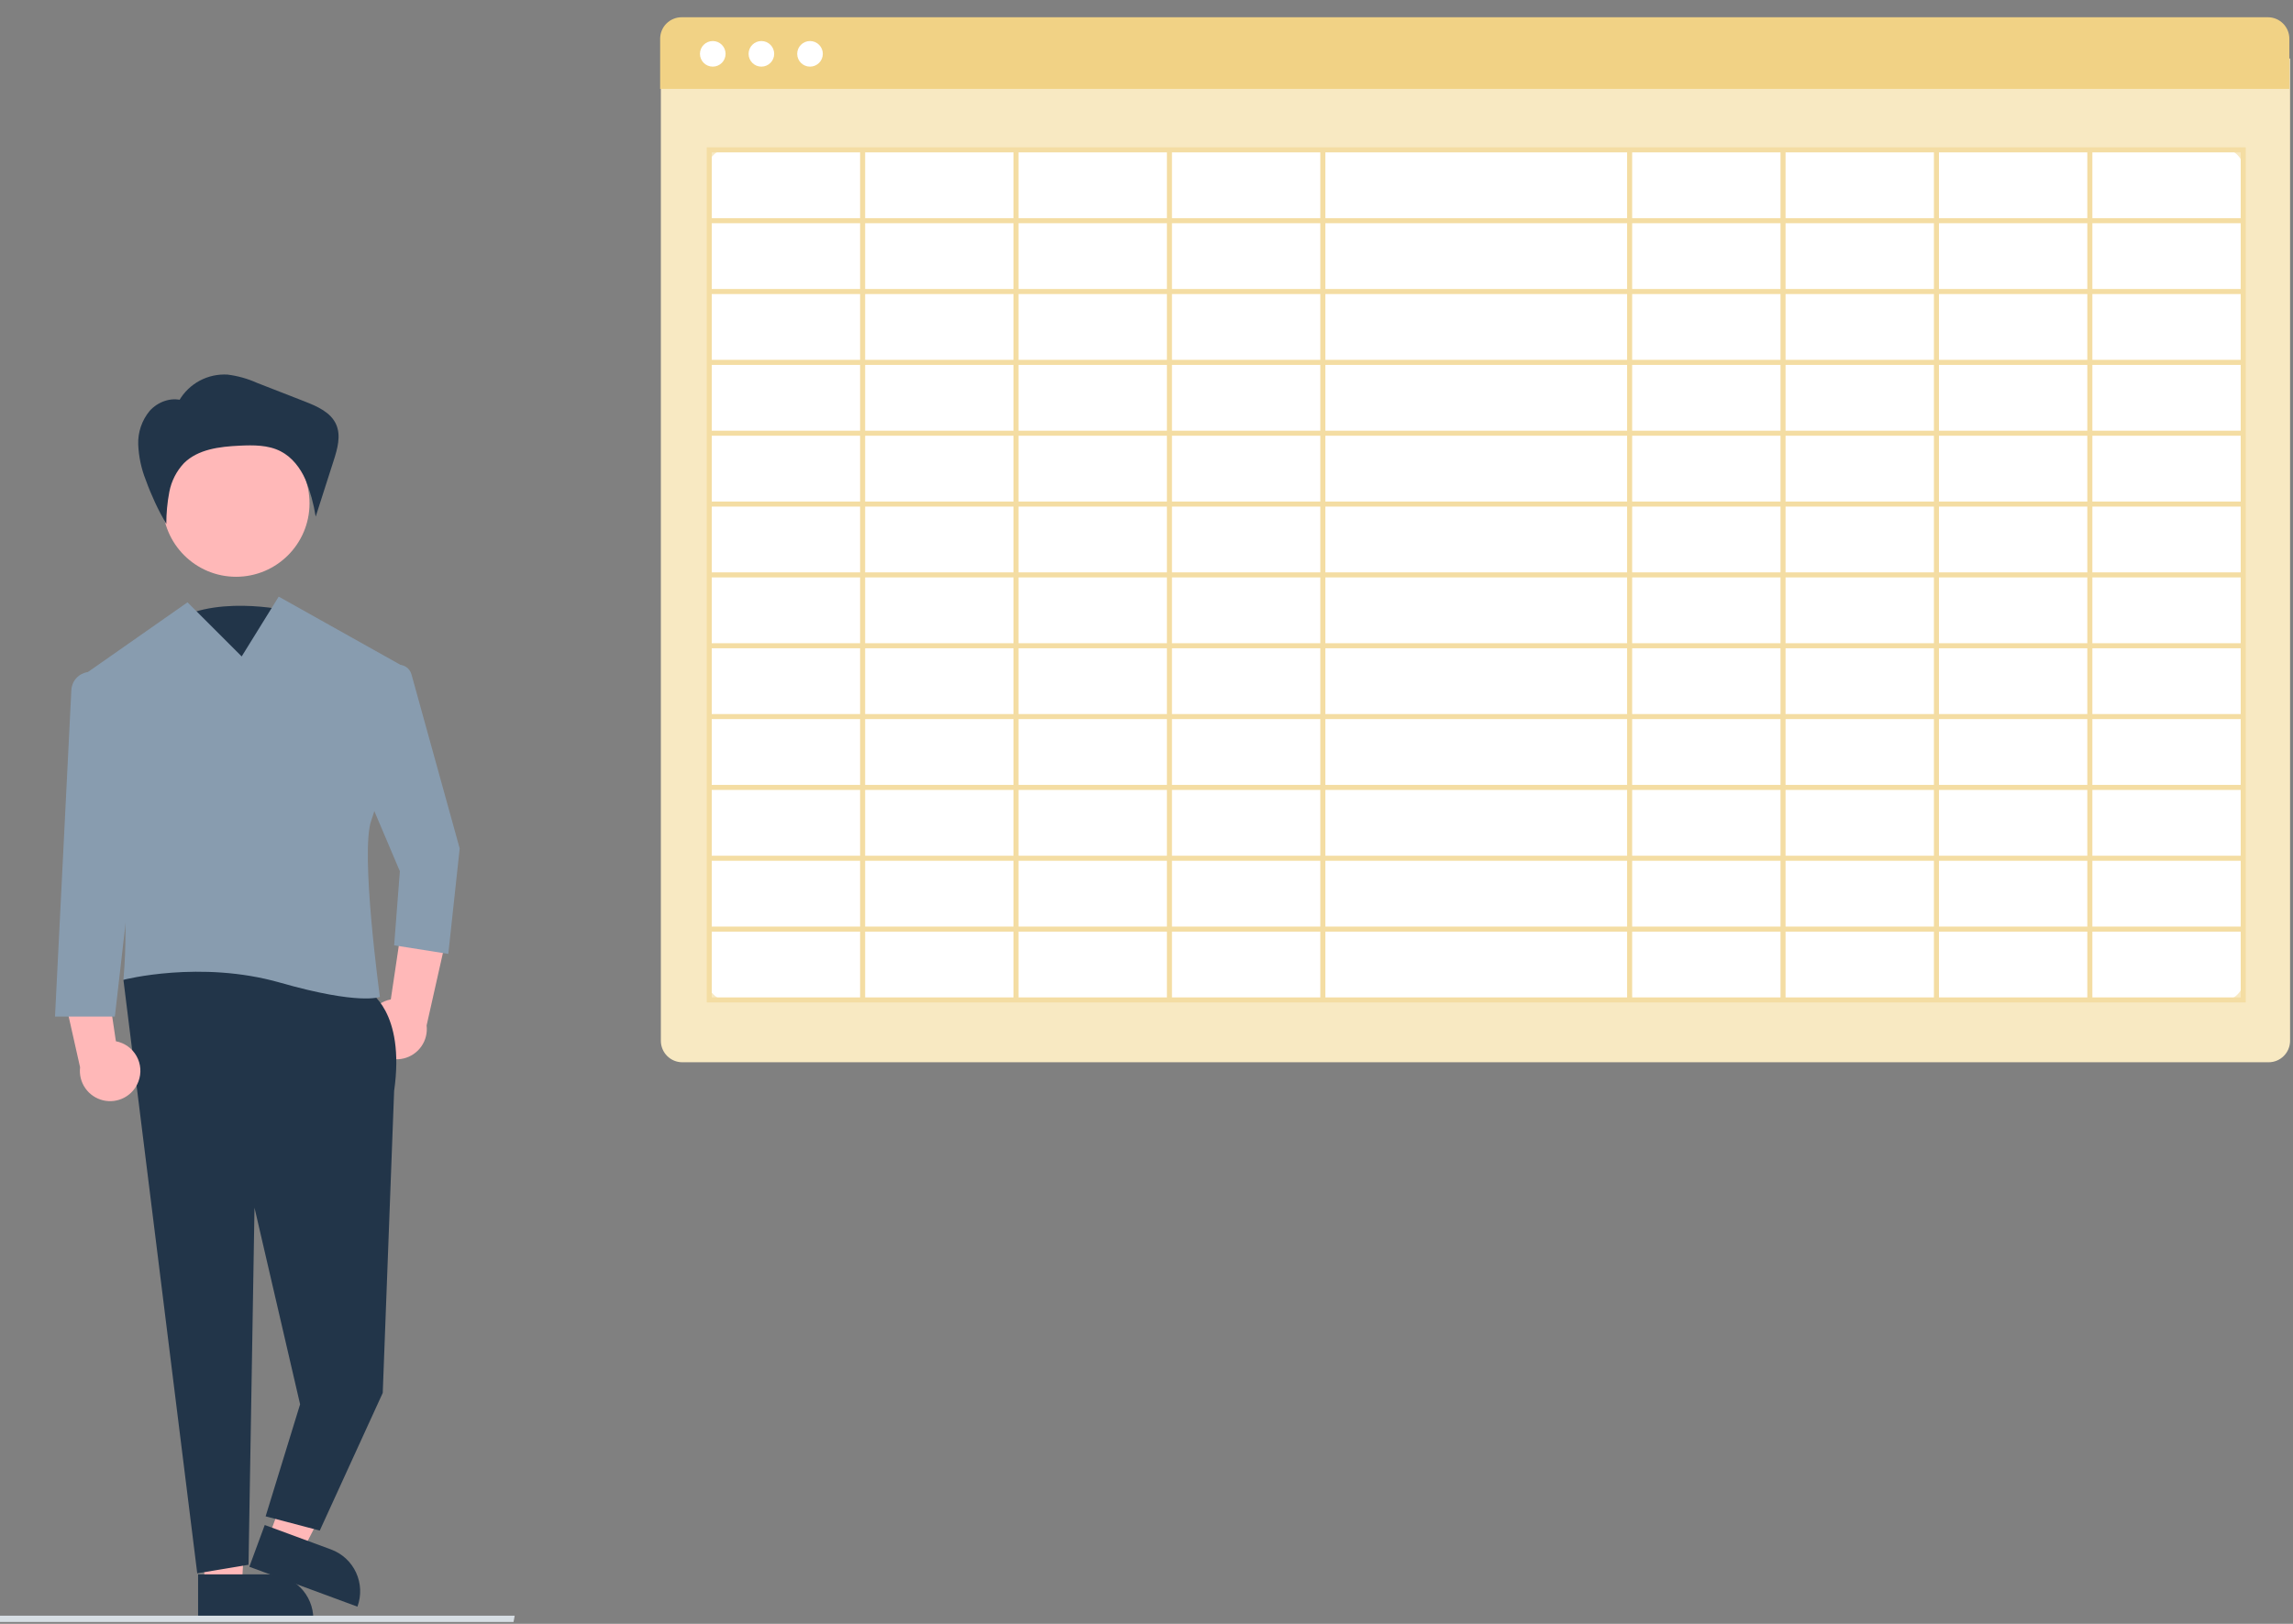 <svg width="120" height="85" viewBox="0 0 120 85" fill="none" xmlns="http://www.w3.org/2000/svg">
<rect x="0" y="0" width="120" height="85" fill="#808080" stroke="none"/>
<path d="M118.724 55.604H35.707C35.41 55.604 35.124 55.485 34.914 55.275C34.704 55.065 34.585 54.779 34.585 54.482V3.064H119.847V54.482C119.846 54.779 119.728 55.065 119.517 55.275C119.307 55.485 119.022 55.604 118.724 55.604Z" fill="#F8E9C2"/>
<path d="M116.29 52.391H38.141C37.841 52.391 37.552 52.271 37.34 52.058C37.127 51.846 37.007 51.557 37.007 51.256V8.912C37.007 8.611 37.127 8.323 37.34 8.11C37.552 7.897 37.841 7.778 38.141 7.777H116.29C116.591 7.778 116.879 7.897 117.092 8.11C117.304 8.323 117.424 8.611 117.424 8.912V51.256C117.424 51.557 117.304 51.846 117.092 52.058C116.879 52.271 116.591 52.391 116.29 52.391Z" fill="white"/>
<path d="M119.809 4.652H34.548V2.025C34.548 1.728 34.666 1.443 34.877 1.232C35.087 1.022 35.373 0.903 35.67 0.903H118.687C118.985 0.903 119.27 1.022 119.48 1.232C119.691 1.443 119.809 1.728 119.809 2.025L119.809 4.652Z" fill="#F1D285"/>
<path d="M37.302 3.488C37.672 3.488 37.972 3.188 37.972 2.818C37.972 2.448 37.672 2.148 37.302 2.148C36.931 2.148 36.631 2.448 36.631 2.818C36.631 3.188 36.931 3.488 37.302 3.488Z" fill="white"/>
<path d="M39.846 3.488C40.216 3.488 40.516 3.188 40.516 2.818C40.516 2.448 40.216 2.148 39.846 2.148C39.476 2.148 39.176 2.448 39.176 2.818C39.176 3.188 39.476 3.488 39.846 3.488Z" fill="white"/>
<path d="M42.391 3.488C42.761 3.488 43.061 3.188 43.061 2.818C43.061 2.448 42.761 2.148 42.391 2.148C42.02 2.148 41.72 2.448 41.72 2.818C41.72 3.188 42.02 3.488 42.391 3.488Z" fill="white"/>
<path d="M36.984 7.712V52.474H117.528V7.712L36.984 7.712ZM117.264 11.42H109.5V7.976H117.264V11.42ZM69.36 37.377V33.933H85.152V37.377H69.36ZM85.152 37.641V41.085H69.36V37.641H85.152ZM85.152 22.809V26.253H69.36V22.809H85.152ZM69.36 22.545V19.101H85.152V22.545H69.36ZM69.36 29.961V26.517H85.152V29.961H69.36ZM85.152 30.225V33.669H69.36V30.225H85.152ZM69.096 26.253H61.332V22.809H69.096V26.253ZM69.096 26.517V29.961H61.332V26.517H69.096ZM69.096 30.225V33.669H61.332V30.225H69.096ZM69.096 33.933V37.377H61.332V33.933H69.096ZM85.416 33.933H93.18V37.377H85.416L85.416 33.933ZM85.416 33.669V30.225H93.18V33.669H85.416ZM85.416 29.961V26.517H93.18V29.961H85.416ZM85.416 26.253V22.809H93.18V26.253H85.416ZM85.416 22.545V19.101H93.18V22.545H85.416ZM85.416 18.836V15.392H93.18V18.836H85.416ZM85.152 18.836H69.36V15.392H85.152L85.152 18.836ZM69.096 18.836H61.332V15.392H69.096V18.836ZM69.096 19.101V22.545H61.332V19.101H69.096ZM61.068 22.545H53.304V19.101H61.068L61.068 22.545ZM61.068 22.809V26.253H53.304V22.809H61.068ZM61.068 26.517V29.961H53.304V26.517H61.068ZM61.068 30.225V33.669H53.304V30.225H61.068ZM61.068 33.933V37.377H53.304V33.933H61.068ZM61.068 37.641V41.085H53.304V37.641H61.068ZM61.332 37.641H69.096V41.085H61.332V37.641ZM69.096 41.349V44.793H61.332V41.349H69.096ZM69.36 41.349H85.152V44.793H69.36V41.349ZM85.416 41.349H93.18V44.793H85.416L85.416 41.349ZM85.416 41.085V37.641H93.18V41.085H85.416ZM93.444 37.641H101.208V41.085H93.444L93.444 37.641ZM93.444 37.377V33.933H101.208V37.377H93.444ZM93.444 33.669V30.225H101.208V33.669H93.444ZM93.444 29.961V26.517H101.208V29.961H93.444ZM93.444 26.253V22.809H101.208V26.253H93.444ZM93.444 22.545V19.101H101.208V22.545H93.444ZM93.444 18.836V15.392H101.208V18.836H93.444ZM93.444 15.128V11.684H101.208V15.128H93.444ZM93.18 15.128H85.416V11.684H93.18L93.18 15.128ZM85.152 15.128H69.36V11.684H85.152L85.152 15.128ZM69.096 15.128H61.332V11.684H69.096V15.128ZM61.068 15.128H53.304V11.684H61.068L61.068 15.128ZM61.068 15.392V18.836H53.304V15.392H61.068ZM53.04 18.836H45.276V15.392H53.04V18.836ZM53.04 19.101V22.545H45.276V19.101H53.04ZM53.04 22.809V26.253H45.276V22.809H53.04ZM53.04 26.517V29.961H45.276V26.517H53.04ZM53.04 30.225V33.669H45.276V30.225H53.04ZM53.04 33.933V37.377H45.276V33.933H53.04ZM53.04 37.641V41.085H45.276V37.641H53.04ZM53.04 41.349V44.793H45.276V41.349H53.04ZM53.304 41.349H61.068V44.793H53.304L53.304 41.349ZM61.068 45.057V48.502H53.304V45.057H61.068ZM61.332 45.057H69.096V48.502H61.332V45.057ZM69.36 45.057H85.152V48.502H69.36V45.057ZM85.416 45.057H93.18V48.502H85.416L85.416 45.057ZM93.444 45.057H101.208V48.502H93.444L93.444 45.057ZM93.444 44.793V41.349H101.208V44.793H93.444ZM101.472 41.349H109.236V44.793H101.472V41.349ZM101.472 41.085V37.641H109.236V41.085H101.472ZM101.472 37.377V33.933H109.236V37.377H101.472ZM101.472 33.669V30.225H109.236V33.669H101.472ZM101.472 29.961V26.517H109.236V29.961H101.472ZM101.472 26.253V22.809H109.236V26.253H101.472ZM101.472 22.545V19.101H109.236V22.545H101.472ZM101.472 18.836V15.392H109.236V18.836H101.472ZM101.472 15.128V11.684H109.236V15.128H101.472ZM101.472 11.42V7.976H109.236V11.42L101.472 11.42ZM101.208 11.42H93.444V7.976H101.208L101.208 11.42ZM93.18 11.42H85.416V7.976H93.18L93.18 11.42ZM85.152 11.42H69.36V7.976H85.152L85.152 11.42ZM69.096 11.42H61.332V7.976H69.096V11.42ZM61.068 11.42H53.304V7.976H61.068L61.068 11.42ZM53.04 11.42H45.276V7.976H53.04V11.42ZM53.04 11.684V15.128H45.276V11.684H53.04ZM45.012 15.128H37.248V11.684H45.012L45.012 15.128ZM45.012 15.392V18.836H37.248V15.392H45.012ZM45.012 19.101V22.545H37.248V19.101H45.012ZM45.012 22.809V26.253H37.248V22.809H45.012ZM45.012 26.517V29.961H37.248V26.517H45.012ZM45.012 30.225V33.669H37.248V30.225H45.012ZM45.012 33.933V37.377H37.248V33.933H45.012ZM45.012 37.641V41.085H37.248V37.641H45.012ZM45.012 41.349V44.793H37.248V41.349H45.012ZM45.012 45.057V48.502H37.248V45.057H45.012ZM45.276 45.057H53.04V48.502H45.276L45.276 45.057ZM53.04 48.766V52.209H45.276V48.766H53.04ZM53.304 48.766H61.068V52.209H53.304L53.304 48.766ZM61.332 48.766H69.096V52.209H61.332L61.332 48.766ZM69.36 48.766H85.152V52.209H69.36L69.36 48.766ZM85.416 48.766H93.18V52.209H85.416V48.766ZM93.444 48.766H101.208V52.209H93.444L93.444 48.766ZM101.472 48.766H109.236V52.209H101.472V48.766ZM101.472 48.502V45.057H109.236V48.502H101.472ZM109.5 45.057H117.264V48.502H109.5V45.057ZM109.5 44.793V41.349H117.264V44.793H109.5ZM109.5 41.085V37.641H117.264V41.085H109.5ZM109.5 37.377V33.933H117.264V37.377H109.5ZM109.5 33.669V30.225H117.264V33.669H109.5ZM109.5 29.961V26.517H117.264V29.961H109.5ZM109.5 26.253V22.809H117.264V26.253H109.5ZM109.5 22.545V19.101H117.264V22.545H109.5ZM109.5 18.836V15.392H117.264V18.836H109.5ZM109.5 15.128V11.684H117.264V15.128H109.5ZM45.012 7.976V11.42H37.248V7.976H45.012ZM37.248 48.766H45.012V52.209H37.248V48.766ZM109.5 52.209V48.766H117.264V52.209H109.5Z" fill="#F4DDA3"/>
<path d="M15.058 31.965C15.058 31.965 10.983 31.026 8.742 32.748C6.501 34.469 11.594 38.381 11.594 38.381L15.058 31.965Z" fill="#223549"/>
<path d="M19.272 54.419C19.191 54.204 19.157 53.973 19.174 53.744C19.191 53.514 19.258 53.291 19.371 53.091C19.483 52.89 19.639 52.717 19.825 52.582C20.012 52.448 20.226 52.356 20.452 52.314L21.276 46.783L23.44 48.722L22.326 53.677C22.372 54.062 22.276 54.45 22.055 54.768C21.834 55.087 21.505 55.313 21.128 55.404C20.752 55.496 20.355 55.446 20.013 55.264C19.671 55.083 19.407 54.782 19.272 54.419H19.272Z" fill="#FFB8B8"/>
<path d="M10.743 83.133L12.657 83.006L13.078 75.561L10.253 75.749L10.743 83.133Z" fill="#FFB8B8"/>
<path d="M16.397 84.74H10.367V82.411H14.067C14.685 82.411 15.278 82.656 15.715 83.093C16.151 83.53 16.397 84.123 16.397 84.74Z" fill="#223549"/>
<path d="M14.051 80.483L15.851 81.147L19.27 74.521L16.613 73.54L14.051 80.483Z" fill="#FFB8B8"/>
<path d="M18.705 84.1L13.049 82.012L13.855 79.826L17.326 81.107C17.906 81.321 18.377 81.757 18.635 82.318C18.894 82.879 18.919 83.52 18.705 84.1L18.705 84.1Z" fill="#223549"/>
<path d="M19.284 51.884C19.284 51.884 21.223 52.928 20.626 57.104L20.03 72.911L16.734 80.118L13.901 79.372L15.705 73.508L13.319 63.218L13.006 81.907L10.322 82.355L6.459 51.288L11.38 49.051L19.284 51.884Z" fill="#223549"/>
<path d="M12.355 30.191C14.477 30.191 16.198 28.47 16.198 26.348C16.198 24.225 14.477 22.504 12.355 22.504C10.232 22.504 8.511 24.225 8.511 26.348C8.511 28.47 10.232 30.191 12.355 30.191Z" fill="#FFB8B8"/>
<path d="M14.586 31.23L12.648 34.361L9.814 31.528L4.517 35.236C4.331 35.366 4.195 35.555 4.13 35.772C4.066 35.989 4.077 36.222 4.162 36.432C4.976 38.447 7.063 44.403 6.459 51.288C6.459 51.288 10.486 50.244 14.661 51.437C18.837 52.63 19.881 52.182 19.881 52.182C19.881 52.182 18.837 44.577 19.433 42.936C19.928 41.576 20.936 37.034 21.265 35.525C21.296 35.382 21.281 35.234 21.221 35.101C21.161 34.968 21.06 34.857 20.932 34.786L14.586 31.23Z" fill="#889CAF"/>
<path d="M20.78 34.804C20.944 34.781 21.111 34.818 21.249 34.909C21.388 34.999 21.489 35.137 21.533 35.297L24.057 44.413L23.461 49.931L20.627 49.483L20.926 45.606L18.838 40.685L20.216 35.31C20.25 35.179 20.321 35.061 20.421 34.971C20.522 34.882 20.646 34.823 20.78 34.804Z" fill="#889CAF"/>
<path d="M9.383 20.952C9.639 20.517 10.011 20.161 10.456 19.924C10.902 19.687 11.405 19.578 11.909 19.608C12.436 19.674 12.95 19.818 13.435 20.035L15.948 21.015C16.598 21.269 17.31 21.58 17.592 22.218C17.854 22.811 17.659 23.495 17.461 24.111L16.521 27.043C16.417 26.38 16.238 25.73 15.988 25.107C15.715 24.494 15.283 23.928 14.686 23.622C14.033 23.287 13.264 23.294 12.531 23.329C11.494 23.379 10.366 23.511 9.628 24.243C9.237 24.659 8.972 25.177 8.863 25.738C8.756 26.295 8.703 26.862 8.703 27.429C8.277 26.698 7.919 25.929 7.632 25.133C7.396 24.541 7.261 23.912 7.234 23.275C7.209 22.632 7.423 22.003 7.833 21.507C8.257 21.033 8.949 20.776 9.557 20.964" fill="#223549"/>
<path d="M7.245 56.609C7.327 56.394 7.36 56.164 7.343 55.935C7.326 55.705 7.259 55.482 7.146 55.282C7.034 55.081 6.879 54.907 6.692 54.773C6.505 54.639 6.291 54.547 6.065 54.505L5.242 48.974L3.078 50.913L4.191 55.868C4.145 56.253 4.241 56.641 4.462 56.959C4.683 57.278 5.013 57.504 5.389 57.595C5.765 57.687 6.162 57.637 6.504 57.455C6.846 57.273 7.11 56.972 7.245 56.609Z" fill="#FFB8B8"/>
<path d="M4.571 35.183C4.345 35.221 4.139 35.335 3.987 35.505C3.835 35.676 3.745 35.894 3.734 36.123L2.879 53.212H6.011L7.055 44.115L5.727 36.011C5.705 35.88 5.658 35.756 5.589 35.644C5.519 35.531 5.428 35.434 5.321 35.357C5.213 35.28 5.092 35.225 4.963 35.196C4.835 35.166 4.701 35.161 4.571 35.183Z" fill="#889CAF"/>
<path d="M26.875 84.903H0V84.573H26.935L26.875 84.903Z" fill="#D7DEE4"/>
</svg>
